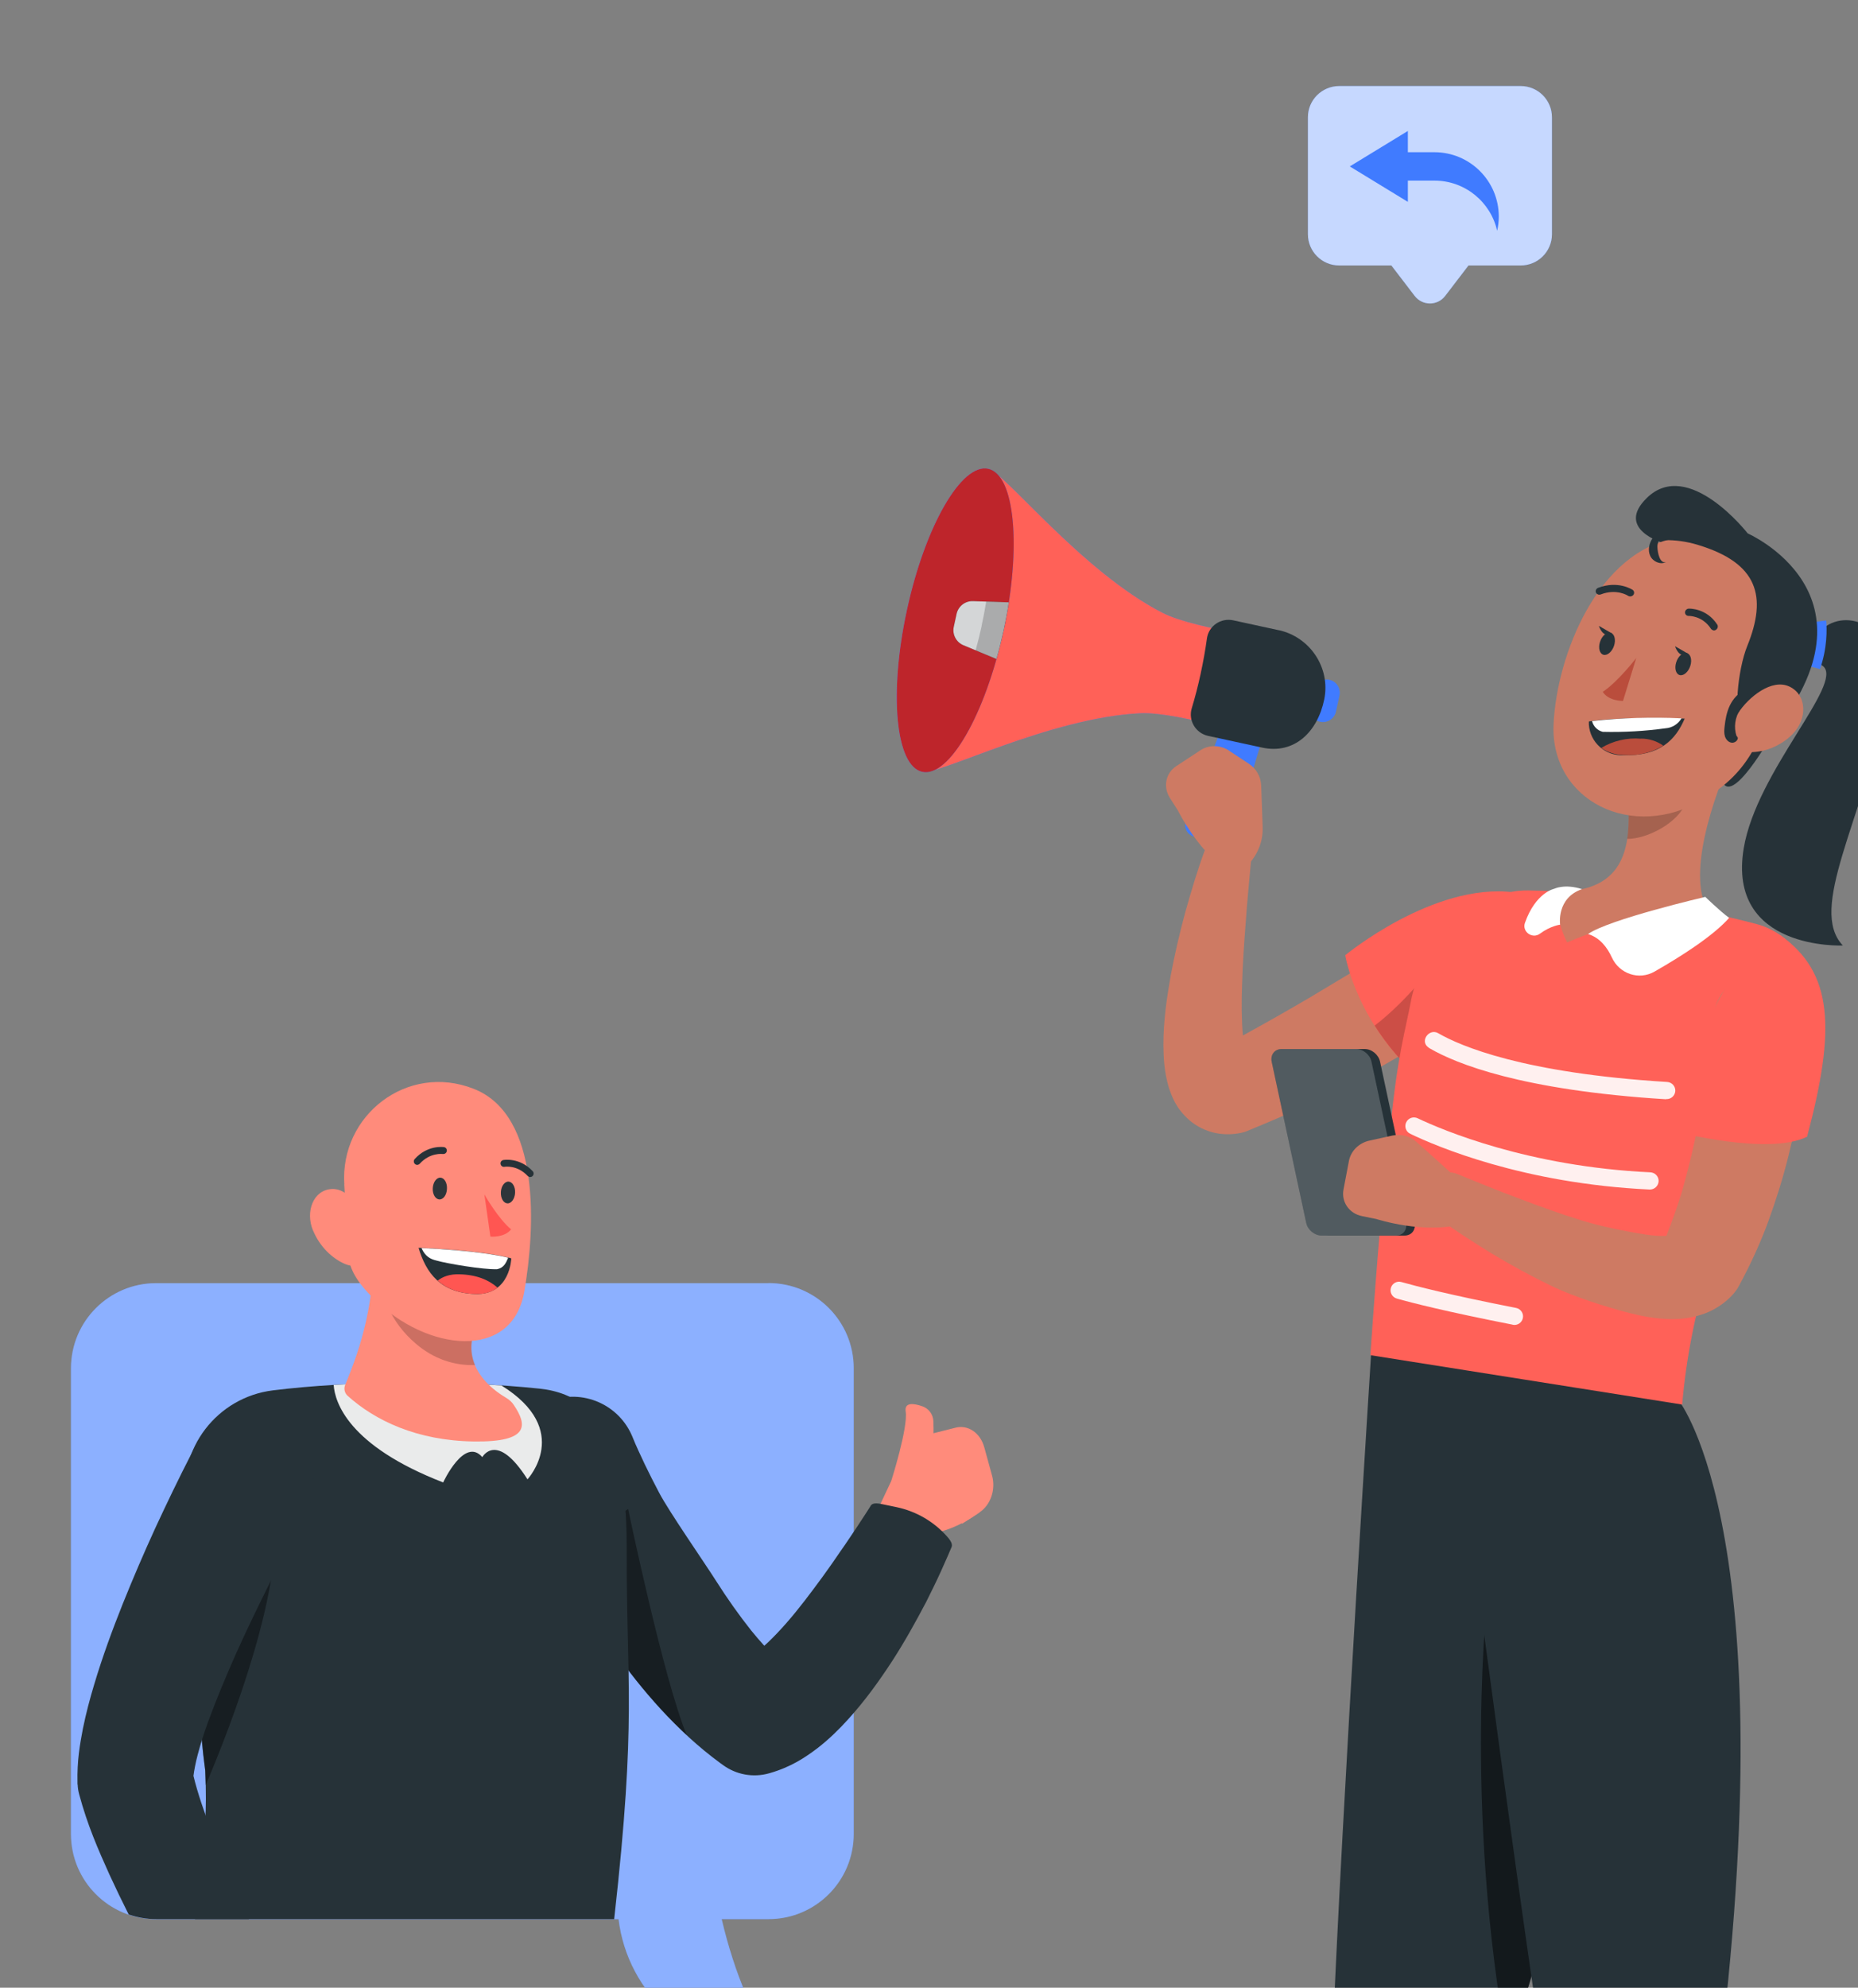 <svg width="216" height="231" viewBox="0 0 216 231" fill="none" xmlns="http://www.w3.org/2000/svg">
<rect x="0" y="0" width="216" height="231" fill="#808080" stroke="none"/>
<g clip-path="url(#clip0_227_2388)">
<path d="M141.849 97.88L138.849 97.23C138.039 97.05 137.569 96.2 137.869 95.42L142.049 84.48L146.839 85.52L143.429 96.95C143.229 97.63 142.529 98.04 141.839 97.89L141.849 97.88Z" fill="#407BFF"/>
<path d="M153.48 83.88C152.65 83.7 152.12 82.88 152.3 82.05L152.71 80.18C152.89 79.35 153.71 78.82 154.54 79C155.37 79.18 155.9 80 155.72 80.83L155.31 82.7C155.13 83.53 154.31 84.06 153.48 83.88Z" fill="#407BFF"/>
<path d="M150.519 74.56C150.519 74.56 139.119 73.26 135.129 71.21C125.739 66.39 116.779 54.89 114.879 54.48C111.779 53.81 107.559 61.14 105.439 70.87C103.329 80.6 104.119 89.03 107.219 89.7C109.119 90.11 122.049 83.38 132.589 82.89C137.069 82.68 147.979 86.24 147.979 86.24L150.519 74.56Z" fill="#407BFF"/>
<path d="M150.519 74.56C150.519 74.56 139.119 73.26 135.129 71.21C125.739 66.39 116.779 54.89 114.879 54.48C111.779 53.81 107.559 61.14 105.439 70.87C103.329 80.6 104.119 89.03 107.219 89.7C109.119 90.11 122.049 83.38 132.589 82.89C137.069 82.68 147.979 86.24 147.979 86.24L150.519 74.56Z" fill="#FF6158"/>
<path d="M116.66 73.31C114.55 83.04 110.32 90.37 107.22 89.7C104.12 89.03 103.32 80.6 105.44 70.87C107.55 61.14 111.78 53.81 114.88 54.48C117.98 55.15 118.78 63.58 116.66 73.31Z" fill="#407BFF"/>
<path d="M116.66 73.31C114.55 83.04 110.32 90.37 107.22 89.7C104.12 89.03 103.32 80.6 105.44 70.87C107.55 61.14 111.78 53.81 114.88 54.48C117.98 55.15 118.78 63.58 116.66 73.31Z" fill="#BE252B"/>
<path d="M148.66 73.24L143.37 72.09C141.93 71.78 140.51 72.74 140.31 74.2C140.13 75.53 139.88 76.9 139.58 78.3C139.28 79.7 138.93 81.05 138.54 82.33C138.12 83.74 139.01 85.21 140.45 85.52L146.72 86.88C150.48 87.7 153.18 85.05 153.95 81.27C154.69 77.61 152.31 74.03 148.65 73.23L148.66 73.24Z" fill="#263238"/>
<path d="M111.21 71.33L110.88 72.85C110.69 73.73 111.16 74.63 111.99 74.98L115.84 76.58C116.14 75.53 116.41 74.44 116.66 73.31C116.9 72.18 117.11 71.08 117.27 70L113.11 69.86C112.2 69.83 111.41 70.45 111.21 71.33Z" fill="#263238"/>
<path opacity="0.8" d="M111.21 71.33L110.88 72.85C110.69 73.73 111.16 74.63 111.99 74.98L115.84 76.58C116.14 75.53 116.41 74.44 116.66 73.31C116.9 72.18 117.11 71.08 117.27 70L113.11 69.86C112.2 69.83 111.41 70.45 111.21 71.33Z" fill="white"/>
<path opacity="0.2" d="M114.12 72.76C113.91 73.73 113.67 74.66 113.42 75.58L115.84 76.58C116.14 75.53 116.41 74.44 116.66 73.31C116.9 72.18 117.11 71.08 117.27 70L114.65 69.91C114.5 70.84 114.32 71.79 114.11 72.76H114.12Z" fill="black"/>
<path d="M206.509 73.36C206.509 73.36 209.419 74.65 212.349 72.73C215.419 70.72 221.189 73.25 219.439 81.43C216.439 95.51 210.179 105.62 214.239 109.88C214.239 109.88 200.719 110.5 202.719 98.56C204.219 89.61 214.389 79.44 211.939 77.42C211.119 76.75 209.929 77.09 206.089 77.09L206.499 73.35L206.509 73.36Z" fill="#263238"/>
<path d="M206.09 77.1C208.47 77.1 210.26 77.33 211.58 77.76C212.44 75.29 212.39 73.13 212.3 72.11C209.17 72.45 206.51 73.36 206.51 73.36L206.1 77.1H206.09Z" fill="#407BFF"/>
<path d="M193.359 63.1C193.359 63.1 187.739 61.49 191.449 57.87C196.289 53.14 203.179 61.99 203.179 61.99C203.179 61.99 219.299 69.04 205.989 85.39C205.989 85.39 201.189 93.99 200.179 90.65C199.179 87.31 205.859 77.81 205.859 77.81L205.459 69.31L203.609 65.99L197.799 62.68L193.359 63.1Z" fill="#263238"/>
<path d="M171.07 110.99C169.47 108.37 166.04 107.55 163.42 109.15L163.33 109.2C161.59 110.27 159.72 111.47 157.88 112.56L152.33 115.89C149.73 117.42 147.12 118.9 144.49 120.34C144.33 118.49 144.32 116.42 144.4 114.34C144.47 112 144.63 109.61 144.82 107.22C144.98 104.82 145.23 102.39 145.44 100.01V99.95C145.55 98.73 144.84 97.55 143.64 97.11C142.2 96.58 140.61 97.32 140.08 98.76C139.19 101.17 138.49 103.55 137.8 105.99C137.14 108.43 136.56 110.9 136.09 113.43C135.65 115.98 135.25 118.55 135.25 121.45C135.28 122.92 135.3 124.42 135.9 126.47C136.27 127.49 136.7 128.8 138.3 130.21C139.09 130.89 140.21 131.46 141.34 131.68C142.46 131.9 143.44 131.82 144.26 131.66C144.48 131.62 144.72 131.55 144.94 131.46L145.27 131.32C147.4 130.44 149.52 129.56 151.58 128.56C153.66 127.59 155.7 126.58 157.71 125.5C159.73 124.44 161.71 123.32 163.67 122.16C165.63 120.96 167.53 119.82 169.5 118.46C171.89 116.79 172.61 113.51 171.07 110.99Z" fill="#CE7A63"/>
<path d="M175.97 103.69C179.34 110.48 174.49 116.37 165.6 125.81C157.68 119.19 156.39 111.01 156.39 111.01C156.39 111.01 166.64 102.53 175.97 103.7V103.69Z" fill="#FF6158"/>
<path opacity="0.2" d="M176.3 111.75C173.01 109.74 169.32 108.85 166.72 112.12C163.83 115.77 161.46 117.93 159.81 119.19C161.17 121.34 163.03 123.65 165.61 125.81C170.92 120.17 174.77 115.8 176.3 111.75Z" fill="black"/>
<path d="M142.899 87.25L145.189 88.76C146.049 89.33 146.579 90.27 146.619 91.3L146.789 96.11C146.859 98.03 145.989 99.87 144.469 101.04L143.519 101.76C139.559 99.52 136.929 94.18 136.929 94.18L136.009 92.74C135.189 91.46 135.509 89.85 136.739 89.04L139.569 87.18C140.549 86.54 141.869 86.56 142.899 87.24V87.25Z" fill="#CE7A63"/>
<path d="M168.13 291.18C173.32 275.14 176.85 257.41 173.33 244.44C194.73 181.58 185.08 163.28 185.08 163.28L159.61 153.99C159.61 153.99 155.97 210.6 154.87 237.97C154.26 253.29 151.64 273.19 148.63 291.17H168.12L168.13 291.18Z" fill="#263238"/>
<path opacity="0.5" d="M181.339 186.54L176.169 178.21L172.999 184.71C172.999 184.71 170.019 209.67 175.329 238.41C180.289 223.09 183.309 210.63 185.069 200.57L181.339 186.54Z" fill="black"/>
<path d="M183.789 291.18H203.089C205.059 274.56 205.079 256.67 199.189 244.7C208.159 178.91 195.179 162.79 195.179 162.79L168.399 158.55C168.399 158.55 175.669 214.81 179.839 241.89C181.999 255.91 183.219 274.1 183.789 291.17V291.18Z" fill="#263238"/>
<path d="M164.03 116.33C163.36 119.88 162.48 122.52 161.63 131.11C160.77 138.36 160.14 145.52 159.31 157.49L195.56 163.23C196.45 152.9 199.48 141.45 209.63 119.5C211.98 114.41 209.43 108.76 204.14 107.37C202.73 107 201.22 106.63 199.67 106.31C193.64 105.05 188.68 104.07 183.21 103.7C181.39 103.58 179.51 103.51 177.69 103.48C171.15 103.36 165.23 109.97 164.03 116.33Z" fill="#FF6158"/>
<path d="M201.449 87.59C199.179 92.66 195.879 102.09 198.769 106.17C198.769 106.17 193.869 104.62 182.179 109.52C179.799 104.61 182.309 103.56 182.309 103.56C188.549 103.1 189.409 98.75 189.339 94.52L201.449 87.59Z" fill="#CE7A63"/>
<path d="M184.62 108.55C185.98 108.97 186.84 110.08 187.39 111.28C188.26 113.18 190.54 113.95 192.35 112.91C195.31 111.22 199.13 108.81 201.02 106.67C199.87 105.82 198.25 104.23 198.25 104.23C198.25 104.23 186.99 106.85 184.62 108.55Z" fill="white"/>
<path d="M181.38 107.46C181.38 107.46 180.28 107.58 179.02 108.51C178.14 109.16 176.92 108.28 177.28 107.25C178.53 103.71 180.68 103.29 180.68 103.29C180.68 103.29 181.9 102.68 183.92 103.33C180.91 104.36 181.37 107.46 181.37 107.46H181.38Z" fill="white"/>
<path opacity="0.2" d="M196.51 90.42L189.34 94.52C189.36 95.52 189.32 96.53 189.17 97.49C191.5 97.52 195.18 95.57 195.97 93.27C196.36 92.12 196.58 91 196.51 90.42Z" fill="black"/>
<path d="M207.65 77.68C204.69 85.98 203.61 89.54 198.08 92.87C189.76 97.88 180.19 93.02 180.61 84.15C180.98 76.16 185.76 63.94 195.02 62.51C204.14 61.1 210.6 69.39 207.64 77.69L207.65 77.68Z" fill="#CE7A63"/>
<path d="M196.51 77.37C196.29 78.08 195.74 78.56 195.29 78.46C194.83 78.35 194.64 77.69 194.86 76.98C195.08 76.27 195.63 75.79 196.08 75.89C196.54 76 196.73 76.66 196.51 77.37Z" fill="#263238"/>
<path d="M187.65 75.01C187.43 75.72 186.88 76.2 186.43 76.1C185.97 75.99 185.78 75.33 186 74.62C186.22 73.91 186.77 73.43 187.22 73.53C187.67 73.63 187.87 74.3 187.65 75.01Z" fill="#263238"/>
<path d="M187.41 73.62L185.88 72.74C185.88 72.74 186.33 74.27 187.41 73.62Z" fill="#263238"/>
<path d="M190.22 76.47C190.22 76.47 188.09 79.24 186.33 80.4C186.99 81.49 188.68 81.46 188.68 81.46L190.22 76.47Z" fill="#BA4D3C"/>
<path d="M199.19 73.25C199.08 73.23 198.98 73.17 198.91 73.08C197.91 71.53 196.33 71.58 196.31 71.58C196.08 71.58 195.89 71.41 195.89 71.17C195.89 70.93 196.1 70.74 196.33 70.73C196.41 70.73 198.4 70.67 199.64 72.59C199.76 72.78 199.7 73.05 199.49 73.19C199.39 73.26 199.28 73.28 199.17 73.26L199.19 73.25Z" fill="#263238"/>
<path d="M185.75 69.07C185.65 69.03 185.57 68.95 185.53 68.85C185.45 68.64 185.57 68.39 185.8 68.31C188.1 67.44 189.74 68.51 189.8 68.55C189.99 68.68 190.03 68.94 189.89 69.13C189.74 69.32 189.47 69.37 189.27 69.24C189.21 69.2 187.92 68.38 186.1 69.08C185.98 69.12 185.86 69.12 185.75 69.08V69.07Z" fill="#263238"/>
<path d="M196.259 75.98L194.729 75.1C194.729 75.1 195.179 76.63 196.259 75.98Z" fill="#263238"/>
<path d="M163.29 143.59H154.64C153.82 143.59 153.02 142.93 152.85 142.11L148.84 123.39C148.67 122.57 149.19 121.91 150 121.91H158.65C159.47 121.91 160.27 122.57 160.44 123.39L164.45 142.11C164.62 142.93 164.1 143.59 163.29 143.59Z" fill="#263238"/>
<path d="M162.29 143.59H153.64C152.82 143.59 152.02 142.93 151.85 142.11L147.84 123.39C147.67 122.57 148.19 121.91 149 121.91H157.65C158.47 121.91 159.27 122.57 159.44 123.39L163.45 142.11C163.62 142.93 163.1 143.59 162.29 143.59Z" fill="#263238"/>
<path opacity="0.2" d="M162.29 143.59H153.64C152.82 143.59 152.02 142.93 151.85 142.11L147.84 123.39C147.67 122.57 148.19 121.91 149 121.91H157.65C158.47 121.91 159.27 122.57 159.44 123.39L163.45 142.11C163.62 142.93 163.1 143.59 162.29 143.59Z" fill="white"/>
<path d="M159.19 132.56L161.86 131.97C162.87 131.75 163.92 132.02 164.68 132.71L168.26 135.93C169.69 137.22 170.41 139.12 170.19 141.03L170.05 142.21C165.68 143.5 160.01 141.67 160.01 141.67L158.34 141.33C156.85 141.03 155.91 139.68 156.19 138.23L156.82 134.91C157.04 133.76 157.98 132.83 159.18 132.56H159.19Z" fill="#CE7A63"/>
<path d="M205.27 113.08C202.21 112.79 199.5 115.04 199.21 118.09L199.19 118.26C199.1 119.26 198.96 120.48 198.83 121.61C198.7 122.76 198.54 123.91 198.36 125.06C198.02 127.36 197.61 129.65 197.16 131.91C196.69 134.17 196.13 136.38 195.51 138.56C194.98 140.3 194.37 141.98 193.72 143.62C193.07 143.66 192.21 143.61 191.31 143.47C189.17 143.14 186.01 142.52 183.67 141.77C181.32 141.04 178.95 140.18 176.58 139.28C174.21 138.41 171.82 137.41 169.49 136.47L169.42 136.44C168.28 135.98 166.92 136.33 166.15 137.36C165.24 138.59 165.5 140.33 166.73 141.24C168.93 142.86 171.14 144.27 173.44 145.69C175.74 147.07 178.1 148.36 180.58 149.55C183.07 150.71 186.43 151.81 189.38 152.58C190.86 152.95 192.43 153.28 194.37 153.3C195.34 153.3 196.43 153.21 197.71 152.81C198.95 152.44 200.49 151.6 201.63 150.23C201.8 150.02 201.98 149.77 202.11 149.52L202.21 149.34C203.52 146.92 204.65 144.45 205.57 141.95C206.48 139.45 207.27 136.93 207.9 134.39C208.54 131.86 209.05 129.31 209.45 126.74C209.64 125.46 209.82 124.17 209.96 122.88C210.12 121.57 210.22 120.34 210.29 118.88C210.43 115.93 208.23 113.35 205.26 113.07L205.27 113.08Z" fill="#CE7A63"/>
<path d="M206.94 108.66C213.13 113.03 213.42 119.57 210.08 132.1C205.61 134.34 194.75 131.5 194.75 131.5C194.75 131.5 198.17 112.06 206.94 108.66Z" fill="#FF6158"/>
<path d="M184.7 83.85C184.7 83.85 187.65 83.26 195.85 83.51C194.82 85.95 192.97 87.89 188.77 87.76C186.66 87.9 184.85 86.3 184.71 84.2C184.71 84.08 184.71 83.97 184.71 83.85H184.7Z" fill="#263238"/>
<path d="M190.76 85.85C189.15 85.71 187.53 86.09 186.15 86.92C186.91 87.45 187.82 87.74 188.76 87.73C190.37 87.87 191.98 87.5 193.37 86.66C192.61 86.12 191.7 85.83 190.77 85.84L190.76 85.85Z" fill="#BA4D3C"/>
<path d="M185.08 83.79C185.23 84.41 185.71 84.9 186.33 85.05C188.76 85.11 191.2 84.97 193.61 84.64C194.39 84.59 195.09 84.15 195.48 83.48C192.01 83.32 188.53 83.42 185.07 83.8L185.08 83.79Z" fill="white"/>
<path d="M195.11 61.95C194.58 62.03 194.06 62.15 193.56 62.3V62.77C194.72 62.76 196.01 62.9 197.44 63.34C204.36 65.45 205.47 69.3 203.12 75.09C202.01 77.83 201.41 83.64 202.69 84.73C203.02 85.01 204.02 84.97 205.32 84.76C206.18 82.79 207 80.43 208.05 77.49C211.08 68.99 204.46 60.5 195.11 61.94V61.95Z" fill="#263238"/>
<path d="M208.45 85.26C207 86.75 205.09 87.42 203.49 87.41C201.1 87.4 200.71 84.93 202.06 82.87C203.27 81.02 205.98 78.8 208.05 79.8C210.09 80.79 210.1 83.56 208.44 85.26H208.45Z" fill="#CE7A63"/>
<g opacity="0.9">
<path d="M193.69 127.75C176.86 126.71 169.25 123.6 166.22 121.84C166.12 121.78 166.04 121.72 165.96 121.65C165.09 120.89 166.19 119.49 167.19 120.07C169.84 121.6 177.14 124.71 193.81 125.74C194.36 125.77 194.79 126.24 194.76 126.79C194.73 127.34 194.25 127.77 193.69 127.73V127.75Z" fill="white"/>
</g>
<g opacity="0.9">
<path d="M192.82 137.27C192.8 137.83 192.32 138.26 191.77 138.24C177.09 137.55 166.97 133.22 163.94 131.76C163.42 131.51 163.23 130.88 163.5 130.38C163.76 129.91 164.33 129.73 164.81 129.96C167.69 131.33 177.69 135.58 191.86 136.24C192.41 136.27 192.84 136.72 192.82 137.27Z" fill="white"/>
</g>
<g opacity="0.9">
<path d="M175.869 153.95C168.079 152.42 164.059 151.39 162.379 150.91C161.829 150.75 161.529 150.17 161.709 149.63C161.879 149.13 162.409 148.84 162.919 148.99C164.549 149.45 168.539 150.49 176.249 152C176.789 152.11 177.149 152.63 177.039 153.17C176.939 153.71 176.409 154.07 175.859 153.96L175.869 153.95Z" fill="white"/>
</g>
<path d="M193.669 65.32C193.029 65.66 192.159 65.27 191.849 64.61C191.539 63.95 191.709 63.14 192.129 62.54C192.549 61.94 193.179 61.53 193.829 61.2C193.429 61.8 192.659 62.81 192.679 63.54C192.699 64.26 192.969 65.53 193.659 65.32H193.669Z" fill="#263238"/>
<path d="M202.029 85.69C202.069 86.06 201.659 86.37 201.289 86.31C200.919 86.25 200.639 85.93 200.529 85.57C200.419 85.21 200.449 84.83 200.489 84.46C200.579 83.61 200.729 82.76 201.099 81.99C201.469 81.22 202.069 80.53 202.859 80.22C203.169 80.5 203.179 81.06 203.009 81.44C202.839 81.82 202.549 82.12 202.309 82.46C201.699 83.35 201.539 84.52 201.879 85.54C202.009 85.54 201.899 85.69 202.029 85.7V85.69Z" fill="#263238"/>
<path d="M89.35 149.12H18.15C12.68 149.12 8.25 153.55 8.25 159.02V213.14C8.25 218.61 12.68 223.04 18.15 223.04H71.91C72.96 231.7 80.33 238.4 89.27 238.4C89.67 238.4 90.05 238.37 90.44 238.34C87.66 234.68 85.39 229.36 83.9 223.03H89.35C94.82 223.03 99.25 218.6 99.25 213.13V159.01C99.25 153.54 94.82 149.11 89.35 149.11V149.12Z" fill="#407BFF"/>
<path opacity="0.4" d="M89.35 149.12H18.15C12.68 149.12 8.25 153.55 8.25 159.02V213.14C8.25 218.61 12.68 223.04 18.15 223.04H71.91C72.96 231.7 80.33 238.4 89.27 238.4C89.67 238.4 90.05 238.37 90.44 238.34C87.66 234.68 85.39 229.36 83.9 223.03H89.35C94.82 223.03 99.25 218.6 99.25 213.13V159.01C99.25 153.54 94.82 149.11 89.35 149.11V149.12Z" fill="white"/>
<path d="M103.61 172.11L109.15 166.99L113.88 175.75C113.88 175.75 108.4 179.95 105.14 177.37L103.6 172.11H103.61Z" fill="#FF8B7B"/>
<path d="M103.61 172.11L99.85 180.13L105.02 184.41L109.54 177.09L103.61 172.11Z" fill="#FF8B7B"/>
<path d="M114.419 168.17L115.329 171.48C115.779 173.1 115.169 174.9 113.879 175.75L111.849 177.08L106.189 167.15L111.039 165.93C112.509 165.53 113.959 166.5 114.419 168.18V168.17Z" fill="#FF8B7B"/>
<path d="M103.609 172.11C103.609 172.11 105.579 165.93 105.289 164.04C105.119 162.91 106.269 163.1 107.229 163.43C107.969 163.69 108.479 164.37 108.509 165.16C108.589 167.18 108.539 171.06 106.979 171.31C104.859 171.65 103.609 172.11 103.609 172.11Z" fill="#FF8B7B"/>
<path d="M110.08 178.54C108.58 176.86 106.55 175.63 104.17 175.14L102.48 174.79C101.52 174.59 101.29 174.82 101.17 175.08L100.69 175.83L99.71 177.33C99.04 178.32 98.39 179.32 97.7 180.29C96.37 182.26 94.98 184.16 93.58 185.98C92.19 187.79 90.72 189.5 89.27 190.88C89.13 191.01 88.99 191.14 88.85 191.26C88.34 190.69 87.83 190.11 87.34 189.5C85.91 187.7 84.54 185.76 83.25 183.73C81.96 181.69 77.78 175.67 76.64 173.5C76.07 172.42 75.51 171.32 74.98 170.22L74.21 168.57C73.97 168.05 73.7 167.42 73.54 167.02C73.51 166.95 73.46 166.84 73.43 166.76C71.74 162.98 67.3 161.28 63.52 162.98C59.74 164.67 58.04 169.11 59.74 172.89C60.1 173.7 60.39 174.28 60.71 174.96L61.68 176.88C62.34 178.15 63.02 179.39 63.72 180.63C65.13 183.1 69.66 189.4 71.32 191.76C72.98 194.12 74.8 196.43 76.83 198.64C78.87 200.85 81.12 202.98 83.74 204.9L84.06 205.13C85.56 206.22 87.53 206.63 89.46 206.07C91.98 205.35 93.64 204.22 95.05 203.15C96.45 202.06 97.56 200.95 98.57 199.84C100.59 197.62 102.19 195.37 103.68 193.1C105.15 190.83 106.44 188.51 107.66 186.19C108.25 185.01 108.83 183.84 109.37 182.65L110.17 180.85L110.56 179.94C110.72 179.64 110.78 179.32 110.1 178.56L110.08 178.54Z" fill="#263238"/>
<path opacity="0.4" d="M73.02 175.36L67.52 179.24L65.89 183.01C66.16 183.51 66.42 184.01 66.7 184.5C68.11 186.97 69.66 189.37 71.32 191.74C72.98 194.1 74.8 196.41 76.83 198.62C77.78 199.65 78.78 200.66 79.84 201.64C77.18 195.31 73.02 175.36 73.02 175.36Z" fill="black"/>
<path d="M23.86 205.76C24.29 215.73 22.71 215.3 22.67 223.03H71.4C74.05 199.42 72.81 195.79 72.86 180.12C72.89 171.3 71.51 162.3 62.73 161.38C52.97 160.36 40.78 160.46 31.73 161.58C25.24 162.38 20.64 168.36 21.59 174.83C23.56 188.16 22.49 195.72 23.86 205.76Z" fill="#263238"/>
<path opacity="0.9" d="M58.29 161.01C51.97 160.59 45.05 160.58 38.79 160.95C38.93 162.94 40.45 167.99 51.52 172.28C51.52 172.28 53.99 166.92 56.07 169.34C56.07 169.34 57.74 166.26 61.32 171.92C61.32 171.92 66.66 166.2 58.29 161.01Z" fill="white"/>
<path opacity="0.4" d="M31.95 175.19C33.02 184.46 27.1 199.96 23.91 207.46C23.91 206.93 23.88 206.36 23.86 205.76C23 199.49 23.1 194.2 22.81 187.87L31.95 175.19Z" fill="black"/>
<path d="M43.57 143.24C43.58 151.6 42 156.42 40.13 160.94C39.95 161.37 40.05 161.88 40.4 162.2C43.59 165.08 48.47 167.43 55.1 167.52C61.65 167.61 61.27 165.56 59.72 163.26C59.5 162.93 59.2 162.66 58.86 162.46C54.38 159.8 54.22 156.24 55.47 154.1L43.57 143.25V143.24Z" fill="#FF8B7B"/>
<path opacity="0.2" d="M43.57 143.24L55.47 154.09C54.76 155.29 54.51 156.95 55.22 158.64C52.87 158.72 50.47 157.97 48.37 156.18C45.3 153.57 44.26 150.49 43.5 146.15C43.55 145.23 43.57 144.27 43.57 143.24Z" fill="black"/>
<path d="M40.019 137.64C40.549 145.63 39.409 146.91 43.479 150.96C49.589 157.05 59.539 158.22 60.949 150.11C62.219 142.81 62.919 129.6 55.059 126.53C47.319 123.5 39.499 129.65 40.029 137.64H40.019Z" fill="#FF8B7B"/>
<path d="M59.44 146.24C59.44 146.24 56.63 145.35 48.66 145.01C49.51 147.88 51.18 150.26 55.26 150.38C59.34 150.51 59.44 146.23 59.44 146.23V146.24Z" fill="#263238"/>
<path d="M53.44 148.09C55.41 148.15 56.82 148.74 57.84 149.64C57.25 150.11 56.41 150.42 55.27 150.38C53.3 150.32 51.9 149.74 50.88 148.83C51.47 148.36 52.3 148.05 53.44 148.09Z" fill="#FF5652"/>
<path d="M59.08 146.15C58.84 146.74 58.59 147.34 57.79 147.5C56.13 147.56 51.9 146.83 50.76 146.5C50.03 146.33 49.42 146.01 49 145.04C55.13 145.32 58.11 145.92 59.07 146.16L59.08 146.15Z" fill="white"/>
<path d="M56.31 138.81C56.31 138.81 57.91 141.63 59.42 142.87C58.62 143.87 57.01 143.71 57.01 143.71L56.31 138.81Z" fill="#FF5652"/>
<path d="M48.419 135.36C48.349 135.35 48.289 135.32 48.239 135.27C48.079 135.12 48.059 134.87 48.209 134.7C49.699 133.04 51.539 133.3 51.609 133.31C51.829 133.34 51.979 133.55 51.939 133.77C51.909 133.99 51.699 134.14 51.479 134.11C51.419 134.11 49.989 133.92 48.799 135.24C48.699 135.35 48.549 135.39 48.409 135.37L48.419 135.36Z" fill="#263238"/>
<path d="M61.7 136.78C61.57 136.8 61.44 136.76 61.34 136.66C60.14 135.37 58.71 135.59 58.65 135.6C58.43 135.64 58.23 135.49 58.19 135.27C58.15 135.05 58.3 134.85 58.52 134.81C58.6 134.8 60.42 134.49 61.93 136.11C62.08 136.27 62.07 136.53 61.91 136.68C61.85 136.74 61.78 136.77 61.7 136.78Z" fill="#263238"/>
<path d="M9.03 207.39C9.04 207.76 9.1 208.14 9.2 208.51C10.17 212.13 11.42 214.95 12.71 217.82C13.44 219.41 14.19 220.96 14.96 222.49C15.97 222.83 17.04 223.03 18.16 223.03H28.94C28.58 222.23 28.23 221.43 27.87 220.64C26.69 218.03 25.58 215.41 24.59 212.82C23.74 210.61 22.96 208.33 22.49 206.38C22.57 205.76 22.74 204.83 22.99 203.9C23.31 202.69 23.72 201.39 24.2 200.08C25.16 197.45 26.3 194.74 27.5 192.04C28.71 189.34 30.03 186.64 31.36 183.96C32.69 181.29 34.1 178.55 35.49 176.01L35.54 175.92C35.54 175.92 35.59 175.82 35.62 175.77C37.51 172.08 36.05 167.56 32.36 165.67C28.67 163.78 24.15 165.24 22.26 168.93C20.75 171.87 19.4 174.68 18.05 177.59C16.72 180.49 15.46 183.43 14.25 186.44C13.05 189.45 11.92 192.51 10.95 195.76C10.46 197.38 10.01 199.07 9.64 200.88C9.29 202.71 8.95 204.6 9.01 207.16V207.38L9.03 207.39Z" fill="#263238"/>
<path d="M36.39 142.99C37.18 144.91 38.66 146.27 40.08 146.88C42.22 147.8 43.4 145.7 42.89 143.31C42.43 141.15 40.77 138.07 38.58 138.18C36.42 138.28 35.48 140.8 36.38 142.99H36.39Z" fill="#FF8B7B"/>
<path d="M50.31 138.08C50.27 138.78 50.61 139.36 51.07 139.39C51.53 139.42 51.93 138.88 51.96 138.17C52 137.46 51.66 136.89 51.21 136.86C50.76 136.83 50.35 137.37 50.31 138.08Z" fill="#2E353A"/>
<path d="M58.23 138.54C58.19 139.24 58.53 139.82 58.98 139.85C59.43 139.88 59.84 139.34 59.88 138.63C59.92 137.93 59.58 137.35 59.13 137.32C58.68 137.29 58.26 137.83 58.23 138.54Z" fill="#2E353A"/>
<path d="M155.69 10H176.79C178.8 10 180.42 11.63 180.42 13.63V27.22C180.42 29.23 178.79 30.85 176.79 30.85H170.72L168.01 34.39C167.12 35.56 165.36 35.56 164.46 34.39L161.75 30.85H155.68C153.67 30.85 152.05 29.22 152.05 27.22V13.63C152.05 11.62 153.68 10 155.69 10Z" fill="#407BFF"/>
<path opacity="0.7" d="M155.69 10H176.79C178.8 10 180.42 11.63 180.42 13.63V27.22C180.42 29.23 178.79 30.85 176.79 30.85H170.72L168.01 34.39C167.12 35.56 165.36 35.56 164.46 34.39L161.75 30.85H155.68C153.67 30.85 152.05 29.22 152.05 27.22V13.63C152.05 11.62 153.68 10 155.69 10Z" fill="white"/>
<path d="M156.92 19.34L163.67 15.22V17.69H166.76C170.89 17.69 174.24 21.04 174.24 25.17C174.24 25.74 174.17 26.29 174.05 26.82C173.3 23.48 170.32 20.99 166.76 20.99H163.67V23.46L156.92 19.34Z" fill="#407BFF"/>
</g>
<defs>
<clipPath id="clip0_227_2388">
<rect width="216" height="231" fill="white"/>
</clipPath>
</defs>
</svg>
